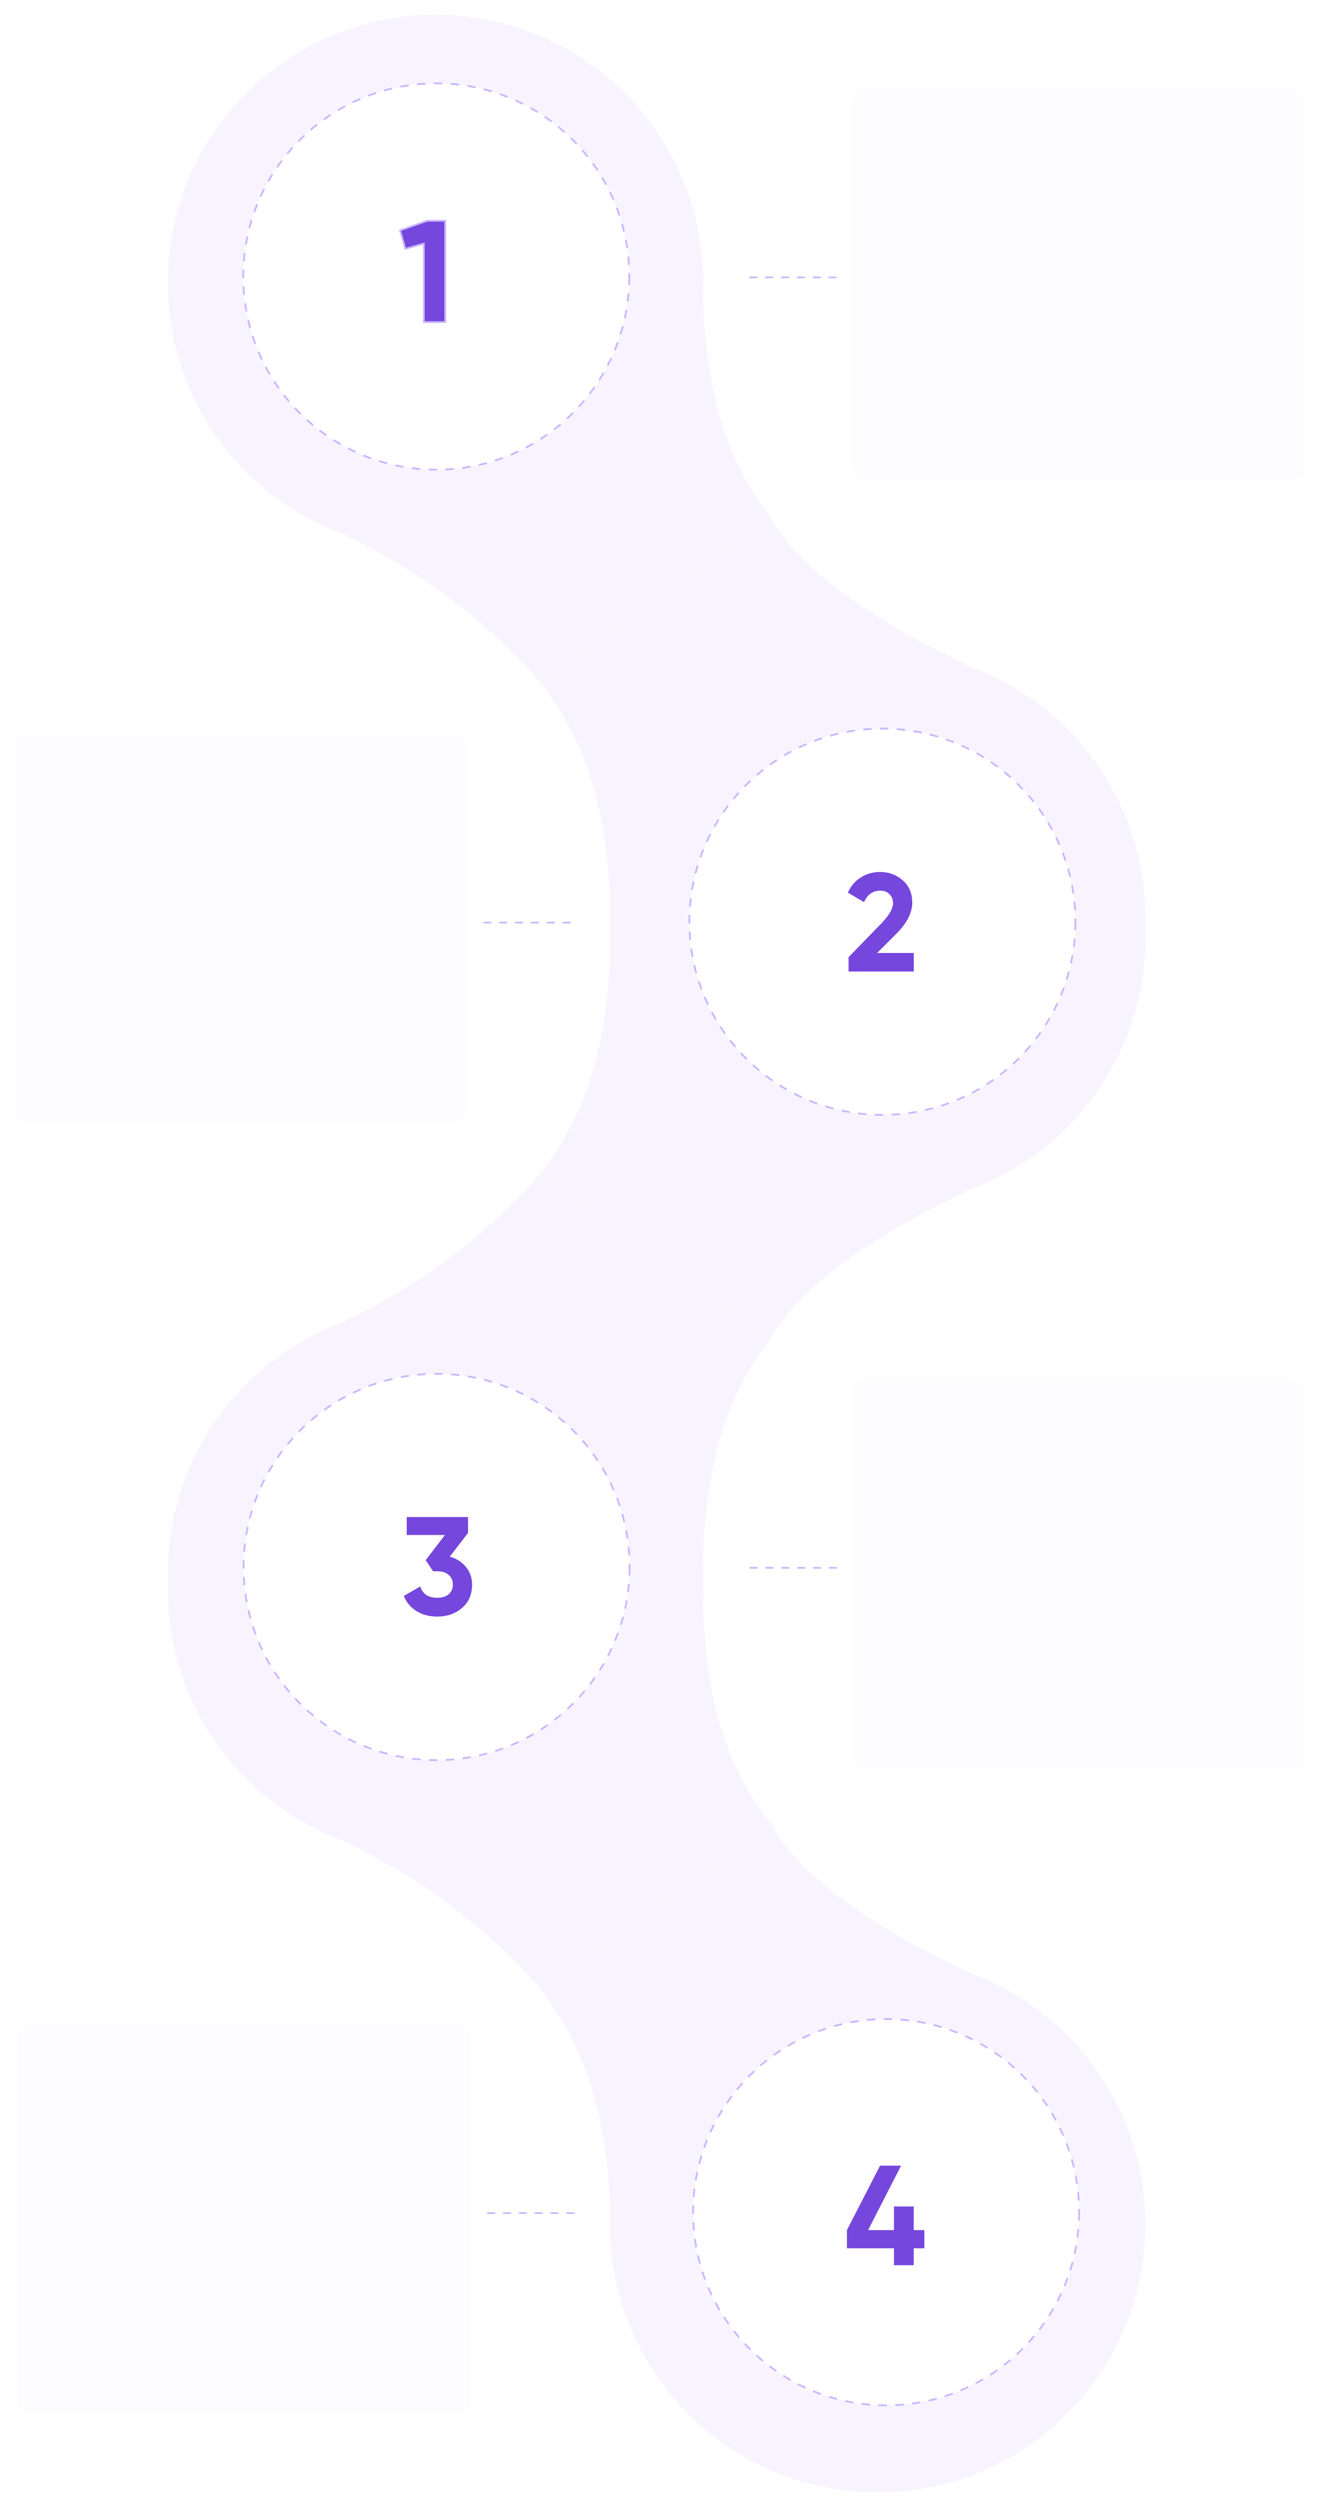 <svg width="358" height="678" viewBox="0 0 358 678" fill="none" xmlns="http://www.w3.org/2000/svg">
<g filter="url(#filter0_dd_106_574)">
<path d="M165.659 242.956C165.586 244.285 165.55 245.623 165.55 246.97C165.55 287.099 198.081 319.63 238.21 319.63C278.34 319.63 310.871 287.099 310.871 246.97C310.871 215.849 291.305 189.297 263.803 178.945C228.952 162.945 214.112 147.727 209.146 138.187L146.865 183.444C162.927 203.748 164.833 226.706 165.659 242.956Z" fill="#F7F4FF"/>
<path d="M190.768 78.675C190.84 77.346 190.877 76.008 190.877 74.661C190.877 34.531 158.346 2 118.216 2C78.087 2 45.556 34.531 45.556 74.661C45.556 105.782 65.122 132.333 92.623 142.686C127.475 158.686 146.865 183.444 146.865 183.444L209.146 138.187C193.084 117.882 191.594 94.924 190.768 78.675Z" fill="#F7F4FF"/>
<path d="M165.659 597.325C165.586 598.654 165.55 599.993 165.55 601.339C165.55 641.469 198.081 674 238.21 674C278.34 674 310.871 641.469 310.871 601.339C310.871 570.218 291.305 543.666 263.804 533.314C228.952 517.314 214.112 502.097 209.146 492.556L146.866 537.813C162.927 558.118 164.833 581.076 165.659 597.325Z" fill="#F7F4FF"/>
<path d="M190.768 433.044C190.84 431.715 190.877 430.377 190.877 429.03C190.877 388.901 158.346 356.37 118.217 356.37C78.087 356.37 45.556 388.901 45.556 429.03C45.556 460.151 65.122 486.703 92.623 497.055C127.475 513.055 146.866 537.813 146.866 537.813L209.146 492.556C193.084 472.252 191.594 449.294 190.768 433.044Z" fill="#F7F4FF"/>
<path d="M165.659 256.454C165.586 255.125 165.55 253.787 165.55 252.44C165.55 212.311 198.081 179.779 238.21 179.779C278.34 179.779 310.871 212.311 310.871 252.44C310.871 283.561 291.305 310.113 263.804 320.465C228.952 336.465 214.112 351.683 209.146 361.223L146.866 315.966C162.927 295.662 164.833 272.703 165.659 256.454Z" fill="#F7F4FF"/>
<path d="M190.768 420.735C190.84 422.064 190.877 423.402 190.877 424.749C190.877 464.878 158.346 497.41 118.217 497.41C78.087 497.41 45.556 464.878 45.556 424.749C45.556 393.628 65.122 367.076 92.623 356.724C127.475 340.724 146.866 315.966 146.866 315.966L209.146 361.223C193.084 381.527 191.594 404.486 190.768 420.735Z" fill="#F7F4FF"/>
</g>
<circle cx="118.412" cy="75" r="52.387" fill="white" stroke="#CAB6FE" stroke-width="0.484" stroke-dasharray="2.28 2.28"/>
<path d="M108.8 62.398L108.585 62.474L108.648 62.693L109.96 67.245L110.026 67.475L110.257 67.411L115.042 66.07V87.119V87.361H115.283H120.606H120.848V87.119V60.119V59.878H120.606H115.978H115.936L115.897 59.891L108.8 62.398Z" fill="#7547DD" stroke="#CAB6FE" stroke-width="0.484"/>
<line x1="227.041" y1="75.229" x2="203.041" y2="75.229" stroke="#CAB6FE" stroke-width="0.458" stroke-dasharray="2.15 2.15"/>
<g filter="url(#filter1_dd_106_574)">
<rect x="231.041" y="22" width="123" height="106" rx="3.47" fill="#FDFCFF" shape-rendering="crispEdges"/>
</g>
<g filter="url(#filter2_dd_106_574)">
<rect x="3.871" y="197" width="123" height="106" rx="3.47" fill="#FDFCFF" shape-rendering="crispEdges"/>
</g>
<line x1="154.871" y1="250.229" x2="130.871" y2="250.229" stroke="#CAB6FE" stroke-width="0.458" stroke-dasharray="2.15 2.15"/>
<circle cx="239.5" cy="250" r="52.387" fill="white" stroke="#CAB6FE" stroke-width="0.484" stroke-dasharray="2.28 2.28"/>
<path d="M248.016 263.5H230.318V259.605L239.356 250.303C241.373 248.16 242.381 246.395 242.381 245.008C242.381 243.975 242.053 243.143 241.398 242.513C240.768 241.882 239.948 241.567 238.94 241.567C236.923 241.567 235.448 242.601 234.516 244.668L230.129 242.097C230.936 240.307 232.108 238.933 233.646 237.975C235.209 236.992 236.948 236.5 238.864 236.5C241.259 236.5 243.314 237.256 245.028 238.769C246.743 240.256 247.6 242.273 247.6 244.819C247.6 247.567 246.15 250.391 243.251 253.29L238.07 258.471H248.016V263.5Z" fill="#7547DD"/>
<g filter="url(#filter3_dd_106_574)">
<rect x="4.871" y="547" width="123" height="106" rx="3.47" fill="#FDFCFF" shape-rendering="crispEdges"/>
</g>
<line x1="155.871" y1="600.229" x2="131.871" y2="600.229" stroke="#CAB6FE" stroke-width="0.458" stroke-dasharray="2.15 2.15"/>
<circle cx="240.5" cy="600" r="52.387" fill="white" stroke="#CAB6FE" stroke-width="0.484" stroke-dasharray="2.28 2.28"/>
<path d="M247.999 604.844H250.892V609.781H247.999V614.371H242.638V609.781H229.871V604.844L238.858 587.371H244.567L235.618 604.844H242.638V598.441H247.999V604.844Z" fill="#7547DD"/>
<circle cx="118.5" cy="425" r="52.387" fill="white" stroke="#CAB6FE" stroke-width="0.484" stroke-dasharray="2.28 2.28"/>
<path d="M127.034 415.762L122.08 422.191C123.92 422.72 125.382 423.653 126.466 424.989C127.576 426.325 128.13 427.913 128.13 429.754C128.13 432.476 127.21 434.607 125.37 436.144C123.58 437.682 121.349 438.451 118.676 438.451C116.584 438.451 114.731 437.972 113.118 437.014C111.504 436.031 110.332 434.644 109.601 432.855L114.063 430.283C114.693 432.325 116.231 433.346 118.676 433.346C120.013 433.346 121.046 433.031 121.777 432.401C122.534 431.745 122.912 430.863 122.912 429.754C122.912 428.67 122.534 427.8 121.777 427.144C121.046 426.489 120.013 426.161 118.676 426.161H117.542L115.538 423.136L120.756 416.329H110.395V411.451H127.034V415.762Z" fill="#7547DD"/>
<line x1="227.129" y1="425.229" x2="203.129" y2="425.229" stroke="#CAB6FE" stroke-width="0.458" stroke-dasharray="2.15 2.15"/>
<g filter="url(#filter4_dd_106_574)">
<rect x="231.129" y="372" width="123" height="106" rx="3.47" fill="#FDFCFF" shape-rendering="crispEdges"/>
</g>
<defs>
<filter id="filter0_dd_106_574" x="42.556" y="7.62939e-06" width="271.315" height="678" filterUnits="userSpaceOnUse" color-interpolation-filters="sRGB">
<feFlood flood-opacity="0" result="BackgroundImageFix"/>
<feColorMatrix in="SourceAlpha" type="matrix" values="0 0 0 0 0 0 0 0 0 0 0 0 0 0 0 0 0 0 127 0" result="hardAlpha"/>
<feOffset dy="1"/>
<feGaussianBlur stdDeviation="1"/>
<feComposite in2="hardAlpha" operator="out"/>
<feColorMatrix type="matrix" values="0 0 0 0 0 0 0 0 0 0 0 0 0 0 0 0 0 0 0.06 0"/>
<feBlend mode="normal" in2="BackgroundImageFix" result="effect1_dropShadow_106_574"/>
<feColorMatrix in="SourceAlpha" type="matrix" values="0 0 0 0 0 0 0 0 0 0 0 0 0 0 0 0 0 0 127 0" result="hardAlpha"/>
<feOffset dy="1"/>
<feGaussianBlur stdDeviation="1.5"/>
<feComposite in2="hardAlpha" operator="out"/>
<feColorMatrix type="matrix" values="0 0 0 0 0 0 0 0 0 0 0 0 0 0 0 0 0 0 0.1 0"/>
<feBlend mode="normal" in2="effect1_dropShadow_106_574" result="effect2_dropShadow_106_574"/>
<feBlend mode="normal" in="SourceGraphic" in2="effect2_dropShadow_106_574" result="shape"/>
</filter>
<filter id="filter1_dd_106_574" x="228.041" y="20" width="129" height="112" filterUnits="userSpaceOnUse" color-interpolation-filters="sRGB">
<feFlood flood-opacity="0" result="BackgroundImageFix"/>
<feColorMatrix in="SourceAlpha" type="matrix" values="0 0 0 0 0 0 0 0 0 0 0 0 0 0 0 0 0 0 127 0" result="hardAlpha"/>
<feOffset dy="1"/>
<feGaussianBlur stdDeviation="1"/>
<feComposite in2="hardAlpha" operator="out"/>
<feColorMatrix type="matrix" values="0 0 0 0 0 0 0 0 0 0 0 0 0 0 0 0 0 0 0.06 0"/>
<feBlend mode="normal" in2="BackgroundImageFix" result="effect1_dropShadow_106_574"/>
<feColorMatrix in="SourceAlpha" type="matrix" values="0 0 0 0 0 0 0 0 0 0 0 0 0 0 0 0 0 0 127 0" result="hardAlpha"/>
<feOffset dy="1"/>
<feGaussianBlur stdDeviation="1.5"/>
<feComposite in2="hardAlpha" operator="out"/>
<feColorMatrix type="matrix" values="0 0 0 0 0 0 0 0 0 0 0 0 0 0 0 0 0 0 0.1 0"/>
<feBlend mode="normal" in2="effect1_dropShadow_106_574" result="effect2_dropShadow_106_574"/>
<feBlend mode="normal" in="SourceGraphic" in2="effect2_dropShadow_106_574" result="shape"/>
</filter>
<filter id="filter2_dd_106_574" x="0.871" y="195" width="129" height="112" filterUnits="userSpaceOnUse" color-interpolation-filters="sRGB">
<feFlood flood-opacity="0" result="BackgroundImageFix"/>
<feColorMatrix in="SourceAlpha" type="matrix" values="0 0 0 0 0 0 0 0 0 0 0 0 0 0 0 0 0 0 127 0" result="hardAlpha"/>
<feOffset dy="1"/>
<feGaussianBlur stdDeviation="1"/>
<feComposite in2="hardAlpha" operator="out"/>
<feColorMatrix type="matrix" values="0 0 0 0 0 0 0 0 0 0 0 0 0 0 0 0 0 0 0.06 0"/>
<feBlend mode="normal" in2="BackgroundImageFix" result="effect1_dropShadow_106_574"/>
<feColorMatrix in="SourceAlpha" type="matrix" values="0 0 0 0 0 0 0 0 0 0 0 0 0 0 0 0 0 0 127 0" result="hardAlpha"/>
<feOffset dy="1"/>
<feGaussianBlur stdDeviation="1.5"/>
<feComposite in2="hardAlpha" operator="out"/>
<feColorMatrix type="matrix" values="0 0 0 0 0 0 0 0 0 0 0 0 0 0 0 0 0 0 0.1 0"/>
<feBlend mode="normal" in2="effect1_dropShadow_106_574" result="effect2_dropShadow_106_574"/>
<feBlend mode="normal" in="SourceGraphic" in2="effect2_dropShadow_106_574" result="shape"/>
</filter>
<filter id="filter3_dd_106_574" x="1.871" y="545" width="129" height="112" filterUnits="userSpaceOnUse" color-interpolation-filters="sRGB">
<feFlood flood-opacity="0" result="BackgroundImageFix"/>
<feColorMatrix in="SourceAlpha" type="matrix" values="0 0 0 0 0 0 0 0 0 0 0 0 0 0 0 0 0 0 127 0" result="hardAlpha"/>
<feOffset dy="1"/>
<feGaussianBlur stdDeviation="1"/>
<feComposite in2="hardAlpha" operator="out"/>
<feColorMatrix type="matrix" values="0 0 0 0 0 0 0 0 0 0 0 0 0 0 0 0 0 0 0.06 0"/>
<feBlend mode="normal" in2="BackgroundImageFix" result="effect1_dropShadow_106_574"/>
<feColorMatrix in="SourceAlpha" type="matrix" values="0 0 0 0 0 0 0 0 0 0 0 0 0 0 0 0 0 0 127 0" result="hardAlpha"/>
<feOffset dy="1"/>
<feGaussianBlur stdDeviation="1.5"/>
<feComposite in2="hardAlpha" operator="out"/>
<feColorMatrix type="matrix" values="0 0 0 0 0 0 0 0 0 0 0 0 0 0 0 0 0 0 0.1 0"/>
<feBlend mode="normal" in2="effect1_dropShadow_106_574" result="effect2_dropShadow_106_574"/>
<feBlend mode="normal" in="SourceGraphic" in2="effect2_dropShadow_106_574" result="shape"/>
</filter>
<filter id="filter4_dd_106_574" x="228.129" y="370" width="129" height="112" filterUnits="userSpaceOnUse" color-interpolation-filters="sRGB">
<feFlood flood-opacity="0" result="BackgroundImageFix"/>
<feColorMatrix in="SourceAlpha" type="matrix" values="0 0 0 0 0 0 0 0 0 0 0 0 0 0 0 0 0 0 127 0" result="hardAlpha"/>
<feOffset dy="1"/>
<feGaussianBlur stdDeviation="1"/>
<feComposite in2="hardAlpha" operator="out"/>
<feColorMatrix type="matrix" values="0 0 0 0 0 0 0 0 0 0 0 0 0 0 0 0 0 0 0.06 0"/>
<feBlend mode="normal" in2="BackgroundImageFix" result="effect1_dropShadow_106_574"/>
<feColorMatrix in="SourceAlpha" type="matrix" values="0 0 0 0 0 0 0 0 0 0 0 0 0 0 0 0 0 0 127 0" result="hardAlpha"/>
<feOffset dy="1"/>
<feGaussianBlur stdDeviation="1.5"/>
<feComposite in2="hardAlpha" operator="out"/>
<feColorMatrix type="matrix" values="0 0 0 0 0 0 0 0 0 0 0 0 0 0 0 0 0 0 0.1 0"/>
<feBlend mode="normal" in2="effect1_dropShadow_106_574" result="effect2_dropShadow_106_574"/>
<feBlend mode="normal" in="SourceGraphic" in2="effect2_dropShadow_106_574" result="shape"/>
</filter>
</defs>
</svg>
